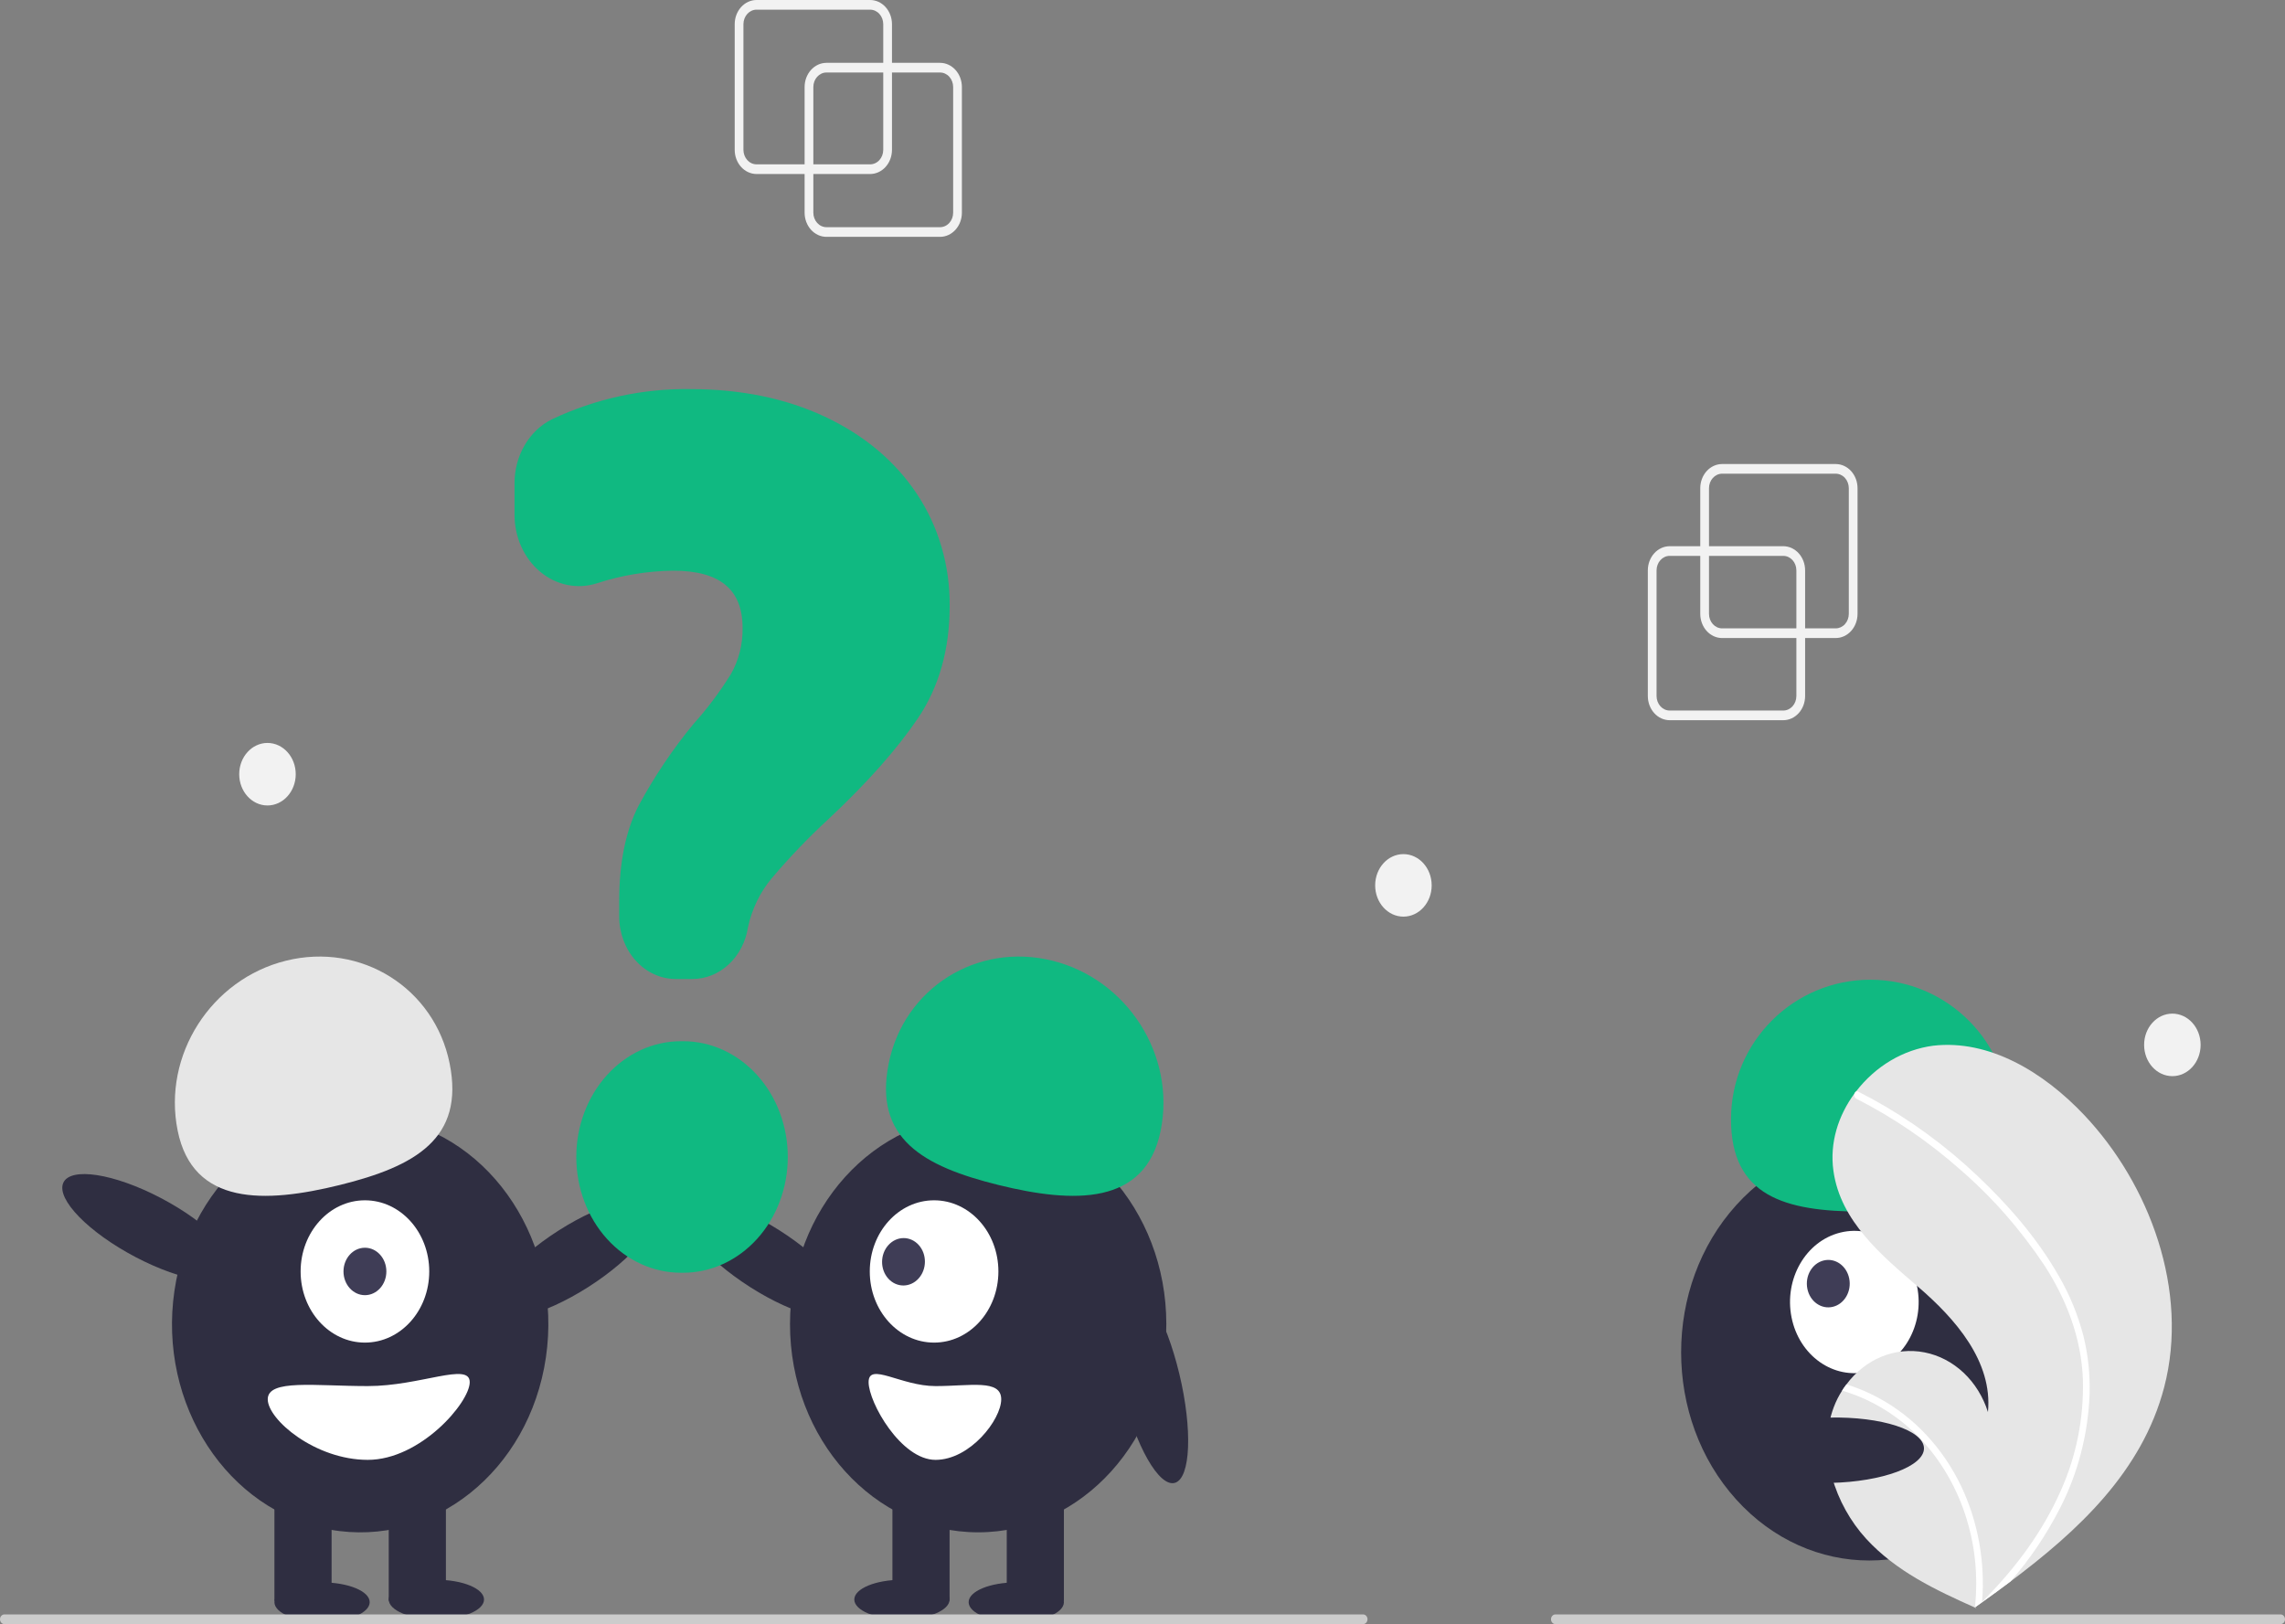 <svg width="332" height="236" viewBox="0 0 332 236" fill="none" xmlns="http://www.w3.org/2000/svg">
<rect x="0" y="0" width="332" height="236" fill="#808080" stroke="none"/>
<g clip-path="url(#clip0_63_300)">
<path d="M290.931 217.899C301.607 206.086 301.607 186.933 290.931 175.119C280.254 163.306 262.944 163.306 252.267 175.119C241.591 186.933 241.591 206.086 252.267 217.899C262.944 229.712 280.254 229.712 290.931 217.899Z" fill="#2F2E41"/>
<path d="M271.446 199.292C276.485 198.058 279.665 192.538 278.55 186.963C277.435 181.388 272.446 177.869 267.408 179.103C262.369 180.337 259.189 185.857 260.304 191.432C261.419 197.007 266.408 200.526 271.446 199.292Z" fill="white"/>
<path d="M266.315 189.892C267.994 189.481 269.055 187.641 268.683 185.783C268.311 183.924 266.648 182.751 264.969 183.163C263.289 183.574 262.229 185.414 262.601 187.272C262.973 189.131 264.635 190.303 266.315 189.892Z" fill="#3F3D56"/>
<path d="M270.518 176.059C259.338 176.036 251.489 173.826 251.507 162.618C251.526 151.41 260.605 142.343 271.786 142.365C282.967 142.388 292.016 151.493 291.997 162.701C291.978 173.909 281.699 176.082 270.518 176.059Z" fill="#10B981"/>
<path d="M314.449 201.565C311.242 213.876 301.877 222.493 292.109 229.813C290.745 230.836 289.381 231.834 288.016 232.81C288.007 232.814 287.998 232.824 287.988 232.828C287.923 232.875 287.857 232.922 287.796 232.969C287.514 233.169 287.232 233.37 286.953 233.569L287.106 233.645C287.106 233.645 287.257 233.734 287.092 233.66C287.043 233.637 286.992 233.616 286.943 233.594C281.268 231.061 275.493 228.342 271.144 223.598C266.633 218.672 263.996 210.946 266.439 204.474C266.76 203.626 267.166 202.821 267.648 202.073C267.846 201.759 268.06 201.459 268.282 201.164C269.629 199.344 271.391 197.955 273.384 197.138C275.378 196.321 277.533 196.106 279.626 196.516C281.72 196.926 283.677 197.946 285.296 199.47C286.916 200.994 288.139 202.968 288.84 205.189C289.558 197.795 284.048 191.603 278.746 187.033C273.442 182.466 267.414 177.492 266.389 170.14C265.816 166.05 267.102 162.086 269.443 158.903C269.516 158.807 269.588 158.71 269.663 158.616C272.514 154.91 276.523 152.53 280.891 151.951C289.025 151.016 296.925 155.78 302.834 162.037C312.345 172.105 318.095 187.569 314.449 201.565Z" fill="#E6E6E6"/>
<path d="M299.16 185.464C300.721 188.151 301.92 191.076 302.718 194.146C303.393 196.89 303.693 199.73 303.609 202.572C303.392 208.421 301.908 214.126 299.282 219.208C297.305 223.063 294.895 226.626 292.11 229.813C290.746 230.835 289.381 231.834 288.017 232.809C288.007 232.814 287.998 232.824 287.988 232.828C287.923 232.875 287.857 232.922 287.796 232.968C287.514 233.169 287.232 233.37 286.953 233.569C286.953 233.569 287.257 233.734 287.092 233.66C287.043 233.637 286.992 233.616 286.943 233.594C287.452 228.98 286.953 224.298 285.49 219.942C284.027 215.585 281.641 211.68 278.532 208.553C275.417 205.474 271.687 203.254 267.648 202.073C267.847 201.759 268.06 201.459 268.282 201.164C269.842 201.648 271.36 202.284 272.819 203.063C278.033 205.834 282.303 210.389 284.995 216.053C287.412 221.196 288.452 226.996 287.993 232.77C288.226 232.537 288.46 232.298 288.686 232.061C292.998 227.613 296.828 222.507 299.42 216.615C301.669 211.624 302.774 206.099 302.639 200.525C302.427 194.447 300.239 188.817 297.07 183.916C293.597 178.688 289.494 174.009 284.875 170.01C280.22 165.885 275.127 162.406 269.708 159.65C269.586 159.587 269.49 159.474 269.441 159.335C269.392 159.196 269.393 159.041 269.444 158.903C269.48 158.779 269.559 158.676 269.663 158.616C269.717 158.59 269.775 158.578 269.834 158.581C269.892 158.584 269.95 158.601 270.001 158.632C270.67 158.973 271.335 159.318 271.994 159.678C277.483 162.68 282.614 166.425 287.269 170.827C291.765 175.069 295.998 179.914 299.16 185.464Z" fill="white"/>
<path d="M46.793 235.683C50.616 235.683 53.715 234.397 53.715 232.811C53.715 231.225 50.616 229.94 46.793 229.94C42.971 229.94 39.872 231.225 39.872 232.811C39.872 234.397 42.971 235.683 46.793 235.683Z" fill="#2F2E41"/>
<path d="M63.405 235.3C67.227 235.3 70.326 234.015 70.326 232.428C70.326 230.842 67.227 229.557 63.405 229.557C59.582 229.557 56.483 230.842 56.483 232.428C56.483 234.015 59.582 235.3 63.405 235.3Z" fill="#2F2E41"/>
<path d="M85.457 187.031C91.997 182.859 96.34 177.635 95.156 175.363C93.972 173.091 87.711 174.632 81.17 178.804C74.63 182.975 70.287 188.199 71.471 190.471C72.654 192.743 78.916 191.203 85.457 187.031Z" fill="#2F2E41"/>
<path d="M79.317 197.26C81.735 180.769 71.614 165.232 56.71 162.556C41.806 159.88 27.763 171.079 25.345 187.569C22.926 204.06 33.047 219.598 47.952 222.274C62.855 224.95 76.898 213.751 79.317 197.26Z" fill="#2F2E41"/>
<path d="M48.178 216.155H39.872V232.62H48.178V216.155Z" fill="#2F2E41"/>
<path d="M64.789 216.155H56.483V232.62H64.789V216.155Z" fill="#2F2E41"/>
<path d="M53.023 195.095C58.183 195.095 62.367 190.466 62.367 184.757C62.367 179.047 58.183 174.418 53.023 174.418C47.862 174.418 43.679 179.047 43.679 184.757C43.679 190.466 47.862 195.095 53.023 195.095Z" fill="white"/>
<path d="M53.023 188.203C54.743 188.203 56.137 186.66 56.137 184.756C56.137 182.853 54.743 181.31 53.023 181.31C51.303 181.31 49.908 182.853 49.908 184.756C49.908 186.66 51.303 188.203 53.023 188.203Z" fill="#3F3D56"/>
<path d="M25.811 164.283C23.603 153.345 30.66 142.292 41.572 139.596C52.484 136.9 63.12 143.582 65.327 154.52C67.535 165.459 60.303 169.493 49.391 172.189C38.479 174.885 28.018 175.222 25.811 164.283Z" fill="#E6E6E6"/>
<path d="M33.889 184.86C34.904 182.491 30.198 177.668 23.377 174.089C16.555 170.509 10.203 169.528 9.187 171.897C8.171 174.267 12.877 179.089 19.699 182.669C26.52 186.248 32.873 187.23 33.889 184.86Z" fill="#2F2E41"/>
<path d="M38.902 203.328C38.902 206.288 45.791 212.134 53.437 212.134C61.082 212.134 68.25 203.799 68.25 200.839C68.25 197.878 61.082 201.413 53.437 201.413C45.791 201.413 38.902 200.367 38.902 203.328Z" fill="white"/>
<path d="M147.66 235.683C151.483 235.683 154.581 234.397 154.581 232.811C154.581 231.225 151.483 229.94 147.66 229.94C143.838 229.94 140.739 231.225 140.739 232.811C140.739 234.397 143.838 235.683 147.66 235.683Z" fill="#2F2E41"/>
<path d="M131.049 235.3C134.871 235.3 137.97 234.015 137.97 232.428C137.97 230.842 134.871 229.557 131.049 229.557C127.226 229.557 124.127 230.842 124.127 232.428C124.127 234.015 127.226 235.3 131.049 235.3Z" fill="#2F2E41"/>
<path d="M122.983 190.471C124.166 188.199 119.824 182.975 113.283 178.804C106.743 174.632 100.481 173.091 99.297 175.363C98.114 177.635 102.456 182.859 108.997 187.031C115.537 191.203 121.799 192.743 122.983 190.471Z" fill="#2F2E41"/>
<path d="M142.123 222.664C157.222 222.664 169.462 209.121 169.462 192.415C169.462 175.708 157.222 162.165 142.123 162.165C127.024 162.165 114.784 175.708 114.784 192.415C114.784 209.121 127.024 222.664 142.123 222.664Z" fill="#2F2E41"/>
<path d="M154.581 216.155H146.276V232.62H154.581V216.155Z" fill="#2F2E41"/>
<path d="M137.97 216.155H129.665V232.62H137.97V216.155Z" fill="#2F2E41"/>
<path d="M135.718 195.095C140.878 195.095 145.062 190.466 145.062 184.757C145.062 179.047 140.878 174.418 135.718 174.418C130.557 174.418 126.374 179.047 126.374 184.757C126.374 190.466 130.557 195.095 135.718 195.095Z" fill="white"/>
<path d="M133.466 185.779C134.686 184.43 134.694 182.25 133.484 180.909C132.273 179.568 130.302 179.575 129.082 180.924C127.861 182.273 127.854 184.454 129.064 185.794C130.275 187.135 132.246 187.129 133.466 185.779Z" fill="#3F3D56"/>
<path d="M145.063 172.189C134.151 169.493 126.919 165.459 129.126 154.52C131.334 143.581 141.97 136.899 152.882 139.595C163.794 142.291 170.85 153.345 168.643 164.283C166.435 175.222 155.975 174.885 145.063 172.189Z" fill="#10B981"/>
<path d="M170.711 215.473C173.002 214.8 173.288 207.709 171.35 199.636C169.412 191.563 165.984 185.564 163.693 186.237C161.403 186.91 161.117 194.001 163.055 202.074C164.993 210.147 168.421 216.146 170.711 215.473Z" fill="#2F2E41"/>
<path d="M135.929 201.414C130.91 201.414 126.204 197.879 126.204 200.839C126.204 203.8 130.91 212.135 135.929 212.135C140.948 212.135 145.472 206.289 145.472 203.328C145.472 200.367 140.948 201.414 135.929 201.414Z" fill="white"/>
<path d="M100.597 142.26H98.17C95.995 142.257 93.909 141.3 92.372 139.598C90.834 137.896 89.969 135.589 89.966 133.183V130.928C89.966 125.341 90.923 120.664 92.809 117.026C95.096 112.793 97.763 108.828 100.771 105.189C102.768 102.968 104.58 100.551 106.185 97.97C107.336 95.964 107.93 93.629 107.894 91.253C107.894 85.65 104.595 82.926 97.807 82.926C94.042 82.973 90.3 83.594 86.688 84.772C85.295 85.212 83.829 85.288 82.405 84.995C80.981 84.701 79.638 84.046 78.482 83.081C77.325 82.115 76.387 80.866 75.741 79.432C75.095 77.997 74.759 76.416 74.759 74.814V70.248C74.751 68.283 75.258 66.357 76.22 64.704C77.181 63.052 78.555 61.743 80.175 60.937C86.554 57.925 93.433 56.428 100.368 56.542C107.633 56.542 114.191 57.892 119.861 60.554C125.541 63.223 130.029 66.986 133.199 71.739C136.36 76.458 138.04 82.192 137.983 88.065C137.983 94.373 136.426 99.866 133.357 104.393C130.321 108.874 125.97 113.78 120.423 118.975C117.5 121.664 114.73 124.551 112.13 127.619C110.45 129.62 109.263 132.066 108.682 134.721C108.359 136.833 107.369 138.749 105.888 140.129C104.408 141.51 102.533 142.264 100.597 142.26Z" fill="#10B981"/>
<path d="M99.248 184.944H98.928C94.897 184.941 91.032 183.168 88.183 180.013C85.334 176.859 83.733 172.581 83.733 168.121C83.733 163.662 85.334 159.384 88.183 156.23C91.032 153.075 94.897 151.301 98.928 151.299H99.248C101.245 151.297 103.224 151.731 105.069 152.576C106.915 153.421 108.592 154.66 110.005 156.222C111.418 157.784 112.539 159.639 113.304 161.681C114.068 163.723 114.462 165.911 114.462 168.121C114.462 170.332 114.068 172.52 113.304 174.562C112.539 176.604 111.418 178.459 110.005 180.021C108.592 181.583 106.915 182.822 105.069 183.667C103.224 184.512 101.245 184.946 99.248 184.944Z" fill="#10B981"/>
<path d="M198.057 236H0.635C0.466 236 0.305 235.926 0.186 235.794C0.067 235.663 0 235.484 0 235.298C0 235.111 0.067 234.933 0.186 234.801C0.305 234.669 0.466 234.595 0.635 234.595H198.057C198.226 234.595 198.387 234.669 198.506 234.801C198.625 234.933 198.692 235.111 198.692 235.298C198.692 235.484 198.625 235.663 198.506 235.794C198.387 235.926 198.226 236 198.057 236Z" fill="#CCCCCC"/>
<path d="M331.365 236H225.988C225.82 236 225.659 235.926 225.539 235.794C225.42 235.663 225.354 235.484 225.354 235.298C225.354 235.111 225.42 234.933 225.539 234.801C225.659 234.669 225.82 234.595 225.988 234.595H331.365C331.533 234.595 331.695 234.669 331.814 234.801C331.933 234.933 332 235.111 332 235.298C332 235.484 331.933 235.663 331.814 235.794C331.695 235.926 331.533 236 331.365 236Z" fill="#CCCCCC"/>
<path d="M265.962 215.484C273.51 215.32 279.592 213.062 279.545 210.441C279.499 207.819 273.342 205.826 265.794 205.989C258.246 206.153 252.165 208.41 252.211 211.032C252.258 213.654 258.414 215.647 265.962 215.484Z" fill="#2F2E41"/>
<path d="M259.101 104.655H242.596C241.754 104.654 240.948 104.283 240.353 103.625C239.758 102.967 239.423 102.074 239.422 101.143V82.881C239.423 81.95 239.758 81.057 240.353 80.399C240.948 79.74 241.754 79.37 242.596 79.369H259.101C259.942 79.37 260.749 79.74 261.344 80.399C261.939 81.057 262.274 81.95 262.275 82.881V101.143C262.274 102.074 261.939 102.967 261.344 103.625C260.749 104.283 259.942 104.654 259.101 104.655ZM242.596 80.774C242.091 80.774 241.607 80.997 241.25 81.392C240.893 81.787 240.692 82.322 240.691 82.881V101.143C240.692 101.701 240.893 102.237 241.25 102.632C241.607 103.027 242.091 103.249 242.596 103.25H259.101C259.606 103.249 260.09 103.027 260.447 102.632C260.804 102.237 261.004 101.701 261.005 101.143V82.881C261.004 82.322 260.804 81.787 260.447 81.392C260.09 80.997 259.606 80.774 259.101 80.774H242.596Z" fill="#F2F2F2"/>
<path d="M266.718 92.714H250.214C249.372 92.713 248.565 92.343 247.97 91.684C247.375 91.026 247.041 90.133 247.04 89.202V70.941C247.041 70.009 247.375 69.117 247.97 68.458C248.565 67.8 249.372 67.43 250.214 67.429H266.718C267.56 67.43 268.367 67.8 268.962 68.458C269.557 69.117 269.891 70.009 269.892 70.941V89.202C269.891 90.133 269.557 91.026 268.962 91.684C268.367 92.343 267.56 92.713 266.718 92.714ZM250.214 68.833C249.709 68.834 249.225 69.056 248.868 69.451C248.511 69.846 248.31 70.382 248.309 70.941V89.202C248.31 89.761 248.511 90.297 248.868 90.692C249.225 91.087 249.709 91.309 250.214 91.309H266.718C267.223 91.309 267.707 91.087 268.064 90.692C268.421 90.297 268.622 89.761 268.623 89.202V70.941C268.622 70.382 268.421 69.846 268.064 69.451C267.707 69.056 267.223 68.834 266.718 68.833H250.214Z" fill="#F2F2F2"/>
<path d="M136.585 34.417H120.08C119.238 34.416 118.431 34.045 117.836 33.387C117.241 32.728 116.907 31.836 116.906 30.905V12.643C116.907 11.712 117.241 10.819 117.836 10.161C118.431 9.502 119.238 9.132 120.08 9.131H136.585C137.426 9.132 138.233 9.502 138.828 10.161C139.423 10.819 139.758 11.712 139.759 12.643V30.905C139.758 31.836 139.423 32.728 138.828 33.387C138.233 34.045 137.426 34.416 136.585 34.417ZM120.08 10.536C119.575 10.536 119.091 10.759 118.734 11.154C118.377 11.549 118.176 12.084 118.175 12.643V30.905C118.176 31.463 118.377 31.999 118.734 32.394C119.091 32.789 119.575 33.011 120.08 33.012H136.585C137.089 33.011 137.574 32.789 137.931 32.394C138.288 31.999 138.488 31.463 138.489 30.905V12.643C138.488 12.084 138.288 11.549 137.931 11.154C137.574 10.759 137.089 10.536 136.585 10.536H120.08Z" fill="#F2F2F2"/>
<path d="M126.427 25.286H109.923C109.081 25.285 108.274 24.914 107.679 24.256C107.084 23.598 106.749 22.705 106.749 21.774V3.512C106.749 2.581 107.084 1.688 107.679 1.03C108.274 0.371 109.081 0.001 109.923 0H126.427C127.269 0.001 128.076 0.371 128.671 1.03C129.266 1.688 129.6 2.581 129.601 3.512V21.774C129.6 22.705 129.266 23.598 128.671 24.256C128.076 24.914 127.269 25.285 126.427 25.286ZM109.923 1.405C109.418 1.405 108.934 1.628 108.577 2.023C108.22 2.418 108.019 2.953 108.018 3.512V21.774C108.019 22.332 108.22 22.868 108.577 23.263C108.934 23.658 109.418 23.88 109.923 23.881H126.427C126.932 23.88 127.416 23.658 127.773 23.263C128.13 22.868 128.331 22.332 128.332 21.774V3.512C128.331 2.953 128.13 2.418 127.773 2.023C127.416 1.628 126.932 1.405 126.427 1.405H109.923Z" fill="#F2F2F2"/>
<path d="M203.91 133.197C206.178 133.197 208.016 131.164 208.016 128.655C208.016 126.147 206.178 124.113 203.91 124.113C201.643 124.113 199.805 126.147 199.805 128.655C199.805 131.164 201.643 133.197 203.91 133.197Z" fill="#F2F2F2"/>
<path d="M38.862 117.043C41.13 117.043 42.968 115.009 42.968 112.5C42.968 109.992 41.13 107.958 38.862 107.958C36.595 107.958 34.757 109.992 34.757 112.5C34.757 115.009 36.595 117.043 38.862 117.043Z" fill="#F2F2F2"/>
<path d="M315.635 156.376C317.902 156.376 319.74 154.342 319.74 151.834C319.74 149.325 317.902 147.292 315.635 147.292C313.368 147.292 311.53 149.325 311.53 151.834C311.53 154.342 313.368 156.376 315.635 156.376Z" fill="#F2F2F2"/>
</g>
<defs>
<clipPath id="clip0_63_300">
<rect width="332" height="236" fill="white"/>
</clipPath>
</defs>
</svg>

